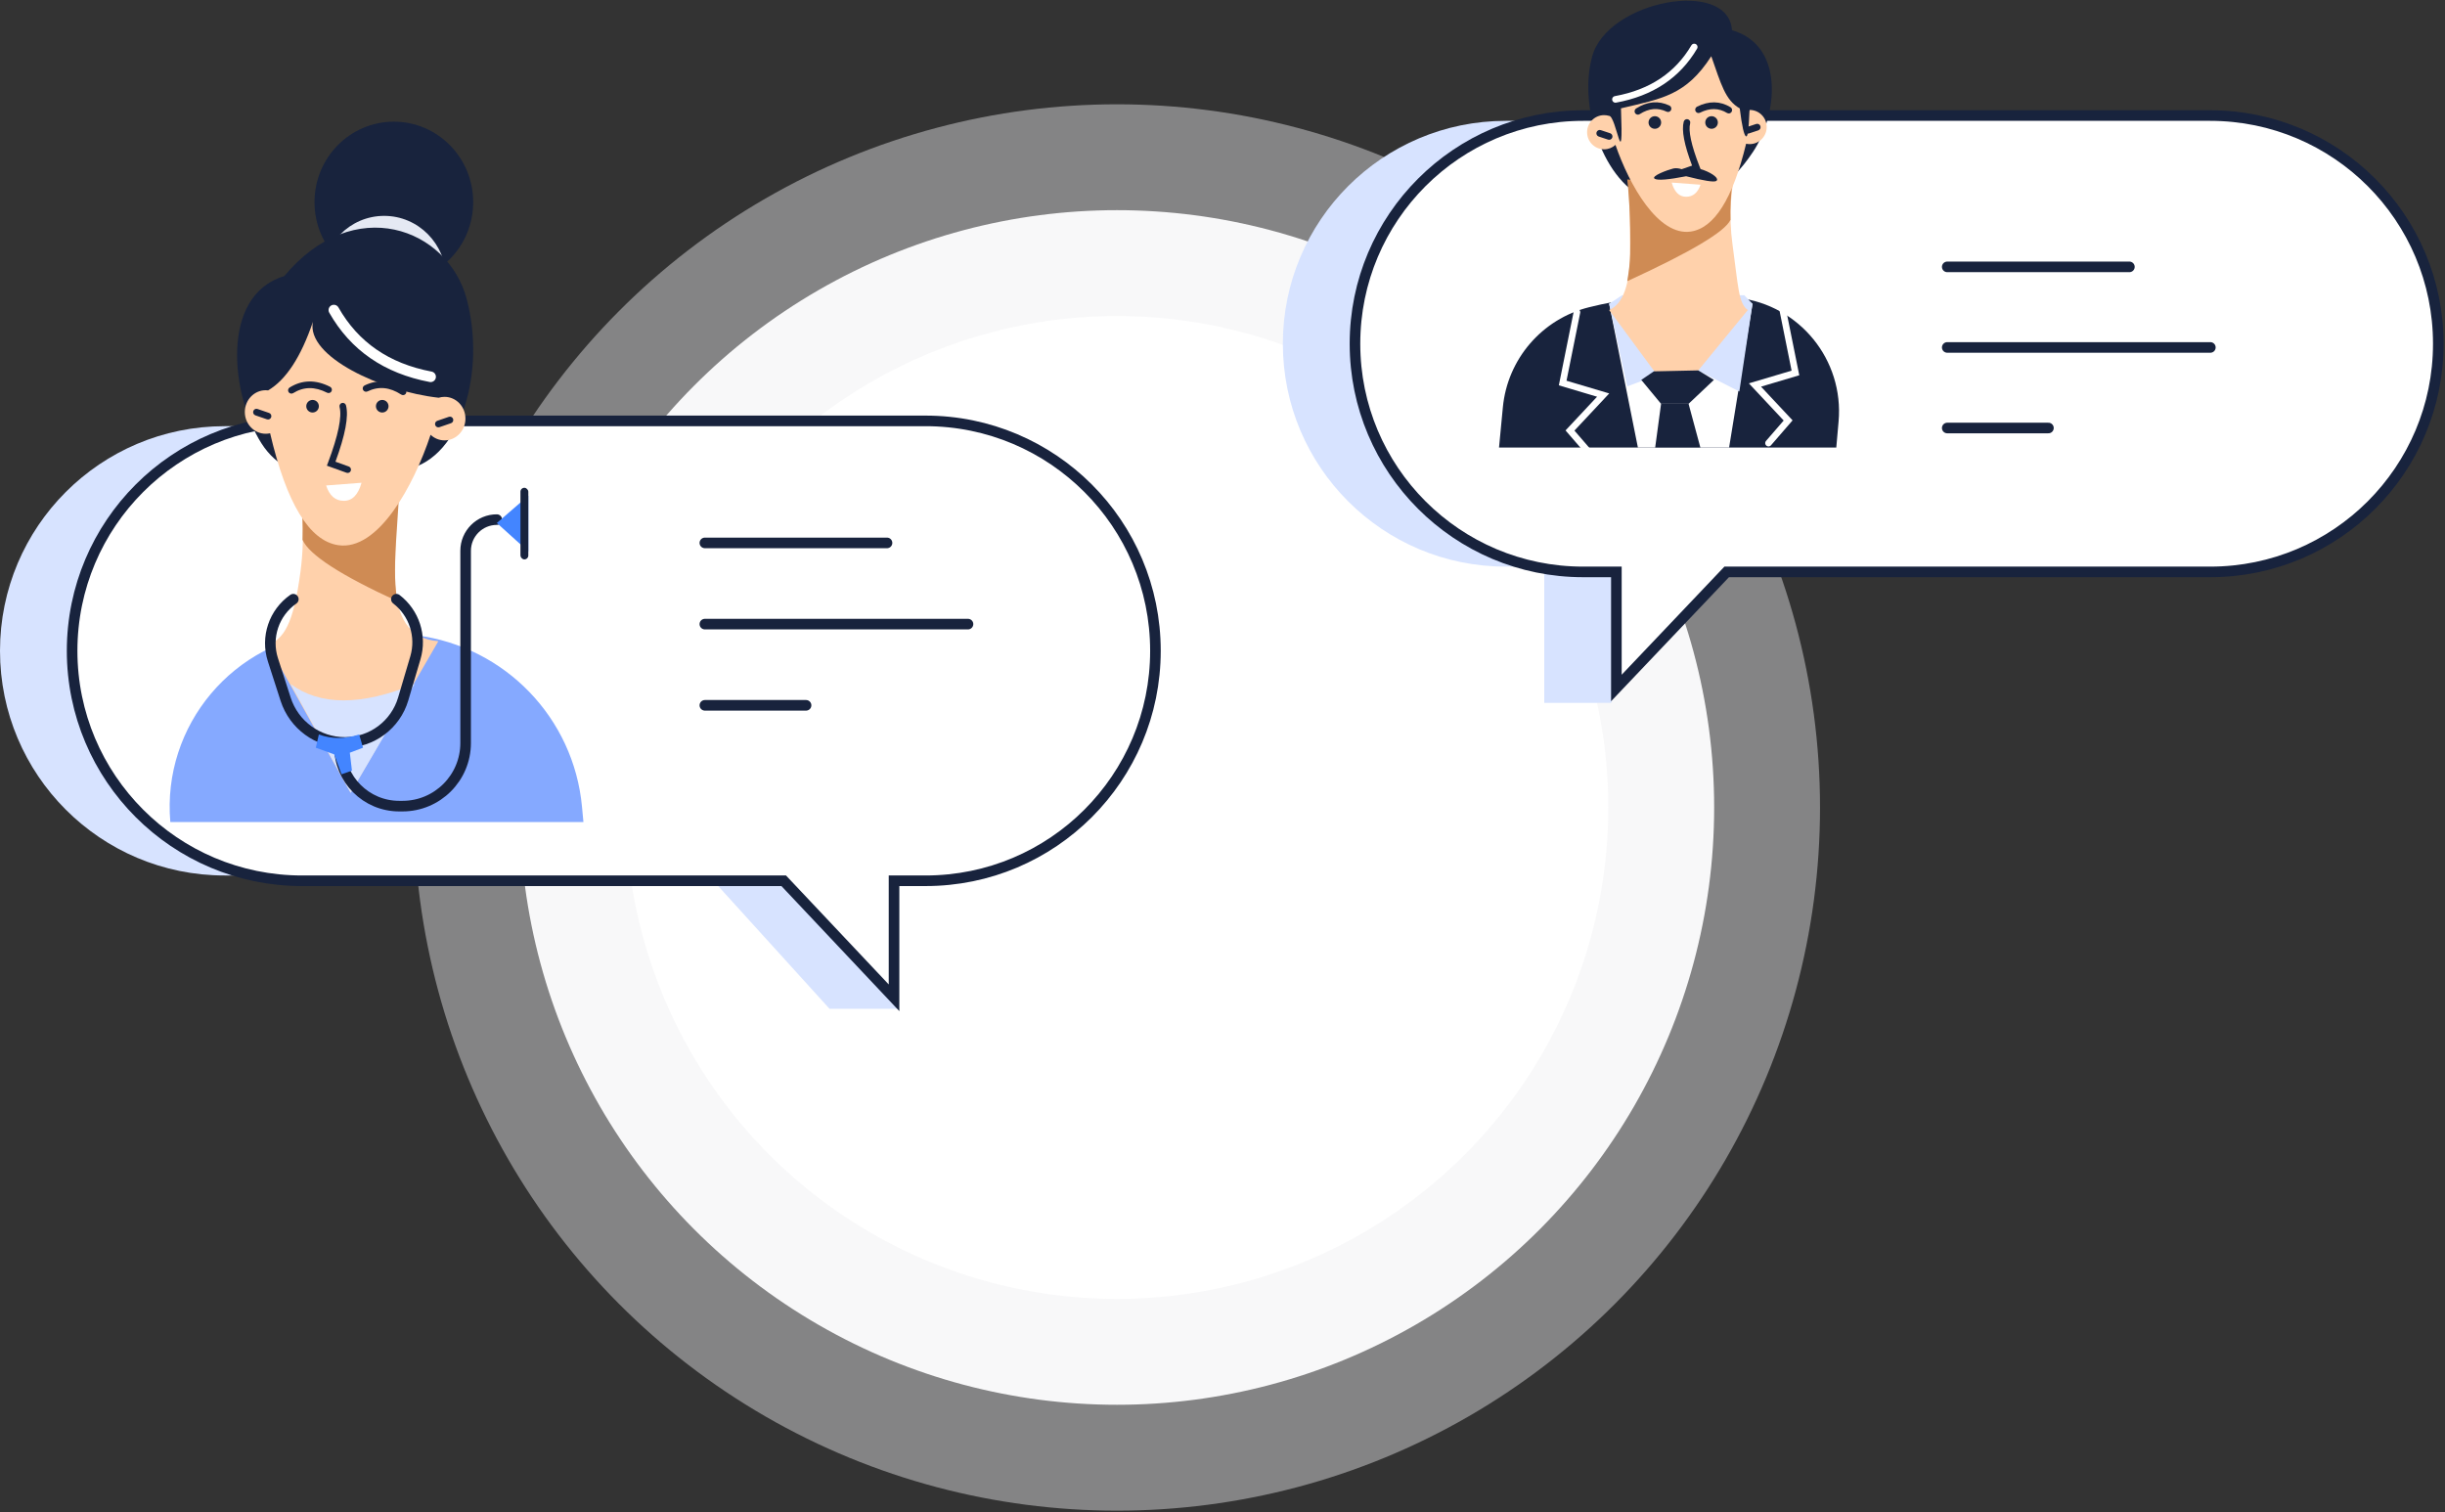 <?xml version="1.0" encoding="UTF-8"?>
<svg width="388px" height="240px" viewBox="0 0 388 240" version="1.1" xmlns="http://www.w3.org/2000/svg" xmlns:xlink="http://www.w3.org/1999/xlink">
    <rect x="0" y="0" width="388" height="240" fill="#333333" stroke="none"/>
    <!-- Generator: Sketch 62 (91390) - https://sketch.com -->
    <title>Group 9</title>
    <desc>Created with Sketch.</desc>
    <g id="GetCarbon-Main-Website-V2" stroke="none" stroke-width="1" fill="none" fill-rule="evenodd">
        <g id="GetCarbon-Digital-wallets-(v2)" transform="translate(-863, -1288)">
            <g id="Group-17" transform="translate(181, 1281)">
                <g id="Group-9" transform="translate(682, 7)">
                    <ellipse id="Oval" stroke-opacity="0.431" stroke="#F0EFF2" stroke-width="33.6" fill="#FFFFFF" cx="177.253" cy="128.138" rx="94.769" ry="94.787"></ellipse>
                    <g id="Group-10" transform="translate(0, 19.308)">
                        <path d="M35.65,48.323 L134.584,48.323 C154.272,48.323 170.233,64.284 170.233,83.972 C170.233,103.661 154.272,119.622 134.584,119.622 L128.751,119.622 L128.751,119.622 L142.443,140.776 L131.636,140.776 L112.448,119.622 L35.65,119.622 C15.961,119.622 2.41117522e-15,103.661 0,83.972 C-2.41117522e-15,64.284 15.961,48.323 35.65,48.323 Z" id="Rectangle" fill="#D7E3FF"></path>
                        <path d="M124.37,120.462 L47.934,120.462 C37.858,120.462 28.736,116.378 22.132,109.774 C15.529,103.171 11.445,94.049 11.445,83.972 C11.445,73.896 15.529,64.774 22.132,58.17 C28.736,51.567 37.858,47.483 47.934,47.483 L146.869,47.483 C156.945,47.483 166.067,51.567 172.671,58.17 C179.274,64.774 183.358,73.896 183.358,83.972 C183.358,94.049 179.274,103.171 172.671,109.774 C166.067,116.378 156.945,120.462 146.869,120.462 L141.876,120.462 L141.876,139.03 L124.37,120.462 Z" id="Rectangle" stroke="#18233D" stroke-width="1.68" fill="#FFFFFF" stroke-linecap="round"></path>
                        <g id="Group-11" transform="translate(25.133, 0)">
                            <path d="M29.479,80.834 C29.716,80.832 29.955,80.831 30.194,80.831 C33.899,80.831 37.506,81.059 41.016,81.516 C55.03,83.339 65.913,94.627 67.223,108.698 L67.451,111.142 L67.451,111.142 L1.895,111.142 C0.57,95.784 11.947,82.26 27.305,80.936 C28.028,80.873 28.753,80.839 29.479,80.834 Z" id="Path-153" fill="#85A9FF"></path>
                            <g id="Group-8" transform="translate(12.491, 0)">
                                <g id="Group">
                                    <ellipse id="Oval" fill="#18233D" cx="24.876" cy="12.768" rx="12.591" ry="12.768"></ellipse>
                                    <ellipse id="Oval" fill="#E5E9F3" cx="23.34" cy="24.913" rx="9.827" ry="9.965"></ellipse>
                                    <path d="M8.918,54.119 C10.44,59.913 10.821,65.677 10.06,71.411 C8.918,80.012 7.343,82.016 4.914,83.066 L18.018,106.505 L31.939,82.443 C27.359,82.122 25.069,78.695 25.069,72.163 C25.069,65.63 25.525,58.393 26.437,50.45 L8.918,54.119 Z" id="Path-103" fill="#FFD1AB"></path>
                                    <path d="M8.482,89.231 C13.166,92.703 19.731,92.703 28.175,89.231 L18.018,106.505 L8.482,89.231 Z" id="Path-157" fill="#D7E3FF"></path>
                                    <path d="M3.872,51.054 C-0.88,43.616 -2.861,27.598 7.486,24.507 C18.533,11.248 33.446,16.893 36.442,28.161 C39.438,39.428 35.733,53.233 27.06,55.143 C18.388,57.054 8.624,58.492 3.872,51.054 Z" id="Path-105" fill="#18233D"></path>
                                    <path d="M25.884,57.53 C25.725,58.811 25.532,61.709 25.213,66.826 C24.945,71.122 25.034,74.22 25.478,76.123 C16.466,72 11.435,68.744 10.384,66.355 C10.456,63.873 10.379,61.616 10.152,59.584 L25.884,57.53 Z" id="Path" fill="#CF8B54"></path>
                                    <path d="M4.924,42.641 C7.765,40.969 10.134,37.344 12.032,31.765 C10.924,37.278 22.989,42.818 31.99,43.808 C32.287,43.717 32.6,43.669 32.925,43.669 C34.755,43.669 36.239,45.215 36.239,47.122 C36.239,49.029 34.755,50.575 32.925,50.575 C32.072,50.575 31.294,50.239 30.706,49.687 C28.022,57.783 22.375,68.175 16.033,67.203 C11.449,66.5 7.851,60.581 5.24,49.447 C5.015,49.498 4.782,49.524 4.542,49.524 C2.712,49.524 1.228,47.978 1.228,46.071 C1.228,44.164 2.712,42.618 4.542,42.618 C4.671,42.618 4.799,42.626 4.924,42.641 L4.924,42.641 Z" id="Path" fill="#FFD1AB"></path>
                                    <path d="M17.727,54.722 C18.001,54.821 18.143,55.122 18.044,55.396 C17.946,55.67 17.644,55.812 17.371,55.713 L14.25,54.59 L14.438,54.09 C16.063,49.769 16.66,46.807 16.263,45.281 C16.19,44.999 16.359,44.712 16.64,44.638 C16.922,44.565 17.209,44.734 17.282,45.015 C17.735,46.754 17.168,49.712 15.61,53.96 L17.727,54.722 Z" id="Path-104" fill="#18233D" fill-rule="nonzero"></path>
                                    <path d="M20.69,42.807 C20.428,42.934 20.113,42.824 19.986,42.563 C19.859,42.301 19.969,41.986 20.23,41.859 C22.333,40.84 24.487,41.036 26.625,42.427 C26.869,42.586 26.938,42.912 26.78,43.156 C26.621,43.4 26.295,43.469 26.051,43.31 C24.213,42.114 22.449,41.954 20.69,42.807 Z" id="Path-109" fill="#18233D" fill-rule="nonzero"></path>
                                    <path d="M8.828,42.798 C8.567,42.925 8.252,42.816 8.125,42.554 C7.998,42.293 8.107,41.978 8.368,41.85 C10.472,40.828 12.627,41.021 14.764,42.41 C15.008,42.568 15.077,42.894 14.918,43.138 C14.76,43.382 14.434,43.451 14.19,43.293 C12.354,42.1 10.59,41.942 8.828,42.798 Z" id="Path-109" fill="#18233D" fill-rule="nonzero" transform="translate(11.538, 42.291) rotate(-6) translate(-11.538, -42.291) "></path>
                                    <ellipse id="Oval" fill="#18233D" cx="23.033" cy="45.156" rx="1" ry="1"></ellipse>
                                    <ellipse id="Oval" fill="#18233D" cx="11.977" cy="45.156" rx="1" ry="1"></ellipse>
                                    <path d="M14.127,57.732 L19.748,57.301 C19.216,59.212 18.279,60.168 16.938,60.168 C15.596,60.168 14.659,59.356 14.127,57.732 Z" id="Path-110" fill="#FFFFFF"></path>
                                    <path d="M32.108,48.481 C31.832,48.575 31.533,48.425 31.44,48.146 C31.347,47.866 31.495,47.563 31.77,47.469 L33.613,46.837 C33.889,46.743 34.187,46.893 34.28,47.172 C34.374,47.451 34.226,47.755 33.95,47.849 L32.108,48.481 Z" id="Path-107" fill="#18233D" fill-rule="nonzero"></path>
                                    <path d="M3.24,47.235 C2.964,47.329 2.665,47.179 2.572,46.9 C2.479,46.621 2.627,46.317 2.902,46.223 L4.745,45.591 C5.021,45.497 5.319,45.647 5.412,45.926 C5.506,46.206 5.358,46.509 5.082,46.603 L3.24,47.235 Z" id="Path-107" fill="#18233D" fill-rule="nonzero" transform="translate(3.992, 46.413) scale(-1, 1) translate(-3.992, -46.413) "></path>
                                    <path d="M15.355,29.896 C18.614,35.633 23.733,39.162 30.711,40.484" id="Path-108" stroke="#FFFFFF" stroke-width="1.68" stroke-linecap="round"></path>
                                </g>
                            </g>
                            <path d="M21.415,75.779 C18.339,77.924 17.025,81.827 18.177,85.396 L20.199,91.661 C21.517,95.745 25.319,98.512 29.61,98.512 C33.88,98.512 37.641,95.703 38.853,91.609 L40.787,85.074 C41.8,81.649 40.6,77.954 37.767,75.779 L37.767,75.779 L37.767,75.779" id="Path-154" stroke="#18233D" stroke-width="1.68" stroke-linecap="round"></path>
                            <path d="M28.729,99.137 C28.729,104.372 32.973,108.616 38.208,108.616 L38.744,108.616 C44.275,108.616 48.758,104.133 48.758,98.602 L48.758,68.102 C48.758,65.366 50.976,63.149 53.711,63.149 L53.711,63.149 L53.711,63.149" id="Path-155" stroke="#18233D" stroke-width="1.68" stroke-linecap="round"></path>
                            <path d="M25.465,97.249 L24.982,99.344 L27.896,100.4 L29.063,103.564 L30.717,102.985 L30.382,100.137 L32.476,99.344 L31.865,97.249 C30.715,97.616 29.612,97.8 28.557,97.8 C27.502,97.8 26.471,97.616 25.465,97.249 Z" id="Path-156" fill="#4385FF"></path>
                            <polygon id="Path-158" fill="#4385FF" points="53.711 63.683 58.707 59.36 58.707 68.201"></polygon>
                            <rect id="Rectangle" fill="#18233D" x="57.458" y="58.097" width="1.249" height="11.367" rx="0.625"></rect>
                        </g>
                        <line x1="111.855" y1="66.846" x2="140.763" y2="66.846" id="Path-199" stroke="#18233D" stroke-width="1.68" stroke-linecap="round"></line>
                        <line x1="111.855" y1="79.732" x2="153.611" y2="79.732" id="Path-199" stroke="#18233D" stroke-width="1.68" stroke-linecap="round"></line>
                        <line x1="111.855" y1="92.619" x2="127.915" y2="92.619" id="Path-199" stroke="#18233D" stroke-width="1.68" stroke-linecap="round"></line>
                    </g>
                    <g id="Group-10" transform="translate(294.596, 56) scale(-1, 1) translate(-294.596, -56) translate(203.096, 0)">
                        <path d="M47.655,19.177 L147.148,19.177 C166.682,19.177 182.518,35.013 182.518,54.547 C182.518,74.082 166.682,89.917 147.148,89.917 L141.036,89.917 L141.036,89.917 L141.036,111.535 L130.408,111.535 L124.733,89.917 L47.655,89.917 C28.121,89.917 12.285,74.082 12.285,54.547 C12.285,35.013 28.121,19.177 47.655,19.177 Z" id="Rectangle" fill="#D7E3FF"></path>
                        <path d="M112.088,90.757 L35.37,90.757 C25.371,90.757 16.318,86.704 9.766,80.152 C3.213,73.599 -0.84,64.546 -0.84,54.547 C-0.84,44.548 3.213,35.496 9.766,28.943 C16.318,22.39 25.371,18.337 35.37,18.337 L134.863,18.337 C144.862,18.337 153.915,22.39 160.468,28.943 C167.02,35.496 171.073,44.548 171.073,54.547 C171.073,64.546 167.02,73.599 160.468,80.152 C153.915,86.704 144.862,90.757 134.863,90.757 L129.591,90.757 L129.591,109.177 L112.088,90.757 Z" id="Rectangle" stroke="#18233D" stroke-width="1.68" fill="#FFFFFF" stroke-linecap="round"></path>
                        <g id="Group-6" transform="translate(93.146, 0)">
                            <g id="Group-2">
                                <path d="M17.105,47.269 C19.471,46.986 21.987,46.845 24.651,46.845 C30.314,46.845 35.698,47.483 40.801,48.76 C48.258,50.625 53.731,56.987 54.46,64.639 L55.068,71.015 L55.068,71.015 L1.547,71.015 L1.182,66.881 C0.32,57.115 7.371,48.431 17.105,47.269 Z" id="Path-153" fill="#18233D"></path>
                                <polygon id="Path-160" fill="#FFFFFF" points="35.529 46.845 37.592 48.206 33.032 71.015 18.557 71.015 14.841 48.206 18.097 46.845"></polygon>
                                <polygon id="Path-161" fill="#D7E3FF" points="16.931 62.128 25.379 57.831 34.719 61.31 37.592 48.206 35.529 46.845 16.149 46.845 14.841 48.206"></polygon>
                                <g id="Group" transform="translate(11.59, 0)">
                                    <path d="M5.502,25.177 C6.742,29.725 7.051,34.25 6.432,38.751 C5.502,45.503 5.502,48.12 4,49.199 L11.859,58.778 L18.341,59.586 L26.001,49.199 C23.796,48.233 22.693,45.186 22.693,40.058 C22.693,34.93 22.843,29.245 23.143,23.004 L5.502,25.177 Z" id="Path-103" fill="#FFD1AB"></path>
                                    <path d="M3.152,24.069 C-0.716,18.23 -1.917,7.22 6.507,4.794 C7.079,-3.507 26.249,0.081 28.688,8.926 C31.127,17.771 26.109,30.294 19.049,31.794 C11.989,33.294 7.021,29.908 3.152,24.069 Z" id="Path-105" fill="#18233D"></path>
                                    <path d="M23.129,28.477 C22.984,29.596 22.51,34.938 22.66,40.34 C22.694,41.564 22.851,42.99 23.129,44.619 C13.063,40.004 7.603,36.759 6.747,34.883 C6.806,32.934 6.692,31.061 6.507,29.466 L23.129,28.477 Z" id="Path" fill="#CF8B54"></path>
                                    <path d="M5.278,17.201 C7.59,15.889 8.25,13.306 9.795,8.926 C13.789,15.126 17.594,15.65 24.124,17.19 C23.699,28.416 24.859,18.255 26.043,18.38 C26.284,18.309 26.539,18.271 26.804,18.271 C28.293,18.271 29.501,19.485 29.501,20.982 C29.501,22.479 28.293,23.693 26.804,23.693 C26.109,23.693 25.476,23.429 24.997,22.996 C22.812,29.352 18.215,37.509 13.052,36.746 C9.32,36.194 6.391,31.548 4.266,22.808 C4.083,22.847 3.893,22.868 3.698,22.868 C2.208,22.868 1,21.654 1,20.157 C1,18.66 2.208,17.446 3.698,17.446 C3.803,17.446 3.78,21.806 4.266,21.638 C4.59,21.527 4.927,20.048 5.278,17.201 Z" id="Path" fill="#FFD1AB"></path>
                                    <path d="M13.586,27.178 C12.901,26.669 12.049,26.603 11.031,26.98 C9.503,27.547 8.497,28.37 9,28.714 C9.336,28.943 10.932,28.695 13.789,27.969 C16.597,28.516 18.251,28.653 18.751,28.38 C19.501,27.969 16.673,26.945 15.837,26.744 C15.279,26.611 14.529,26.755 13.586,27.178 Z" id="Path-124" fill="#18233D"></path>
                                    <path d="M14.459,26.84 C14.733,26.935 14.879,27.235 14.784,27.51 C14.688,27.785 14.388,27.93 14.114,27.835 L11.466,26.916 L11.665,26.406 C12.978,23.039 13.46,20.733 13.146,19.569 C13.071,19.289 13.237,19 13.517,18.924 C13.798,18.848 14.087,19.014 14.163,19.295 C14.536,20.677 14.086,22.982 12.842,26.279 L14.459,26.84 Z" id="Path-104" fill="#18233D" fill-rule="nonzero"></path>
                                    <path d="M16.879,17.72 C16.616,17.845 16.302,17.73 16.179,17.463 C16.056,17.196 16.17,16.878 16.433,16.753 C18.172,15.928 19.956,16.087 21.721,17.211 C21.968,17.368 22.042,17.697 21.888,17.947 C21.733,18.197 21.408,18.272 21.162,18.116 C19.691,17.179 18.284,17.054 16.879,17.72 Z" id="Path-109" fill="#18233D" fill-rule="nonzero"></path>
                                    <path d="M7.223,17.705 C6.96,17.829 6.647,17.713 6.524,17.446 C6.401,17.179 6.515,16.861 6.779,16.736 C8.516,15.915 10.299,16.078 12.067,17.206 C12.313,17.363 12.387,17.693 12.232,17.943 C12.077,18.193 11.752,18.268 11.506,18.111 C10.033,17.17 8.626,17.042 7.223,17.705 Z" id="Path-109" fill="#18233D" fill-rule="nonzero" transform="translate(9.394, 17.207) rotate(-6) translate(-9.394, -17.207) "></path>
                                    <ellipse id="Oval" fill="#18233D" cx="18.751" cy="19.438" rx="1" ry="1"></ellipse>
                                    <ellipse id="Oval" fill="#18233D" cx="9.75" cy="19.438" rx="1" ry="1"></ellipse>
                                    <path d="M11.5,29.311 L16.077,28.973 C15.643,30.473 14.881,31.224 13.789,31.224 C12.697,31.224 11.934,30.586 11.5,29.311 Z" id="Path-110" fill="#FFFFFF"></path>
                                    <path d="M26.164,22.161 C25.888,22.252 25.591,22.099 25.5,21.818 C25.41,21.538 25.561,21.237 25.838,21.145 L27.338,20.649 C27.614,20.558 27.912,20.711 28.002,20.992 C28.092,21.272 27.941,21.573 27.664,21.665 L26.164,22.161 Z" id="Path-107" fill="#18233D" fill-rule="nonzero"></path>
                                    <path d="M2.663,21.183 C2.387,21.274 2.09,21.121 2,20.841 C1.909,20.56 2.061,20.259 2.337,20.167 L3.837,19.671 C4.113,19.58 4.411,19.733 4.501,20.014 C4.591,20.294 4.44,20.596 4.163,20.687 L2.663,21.183 Z" id="Path-107" fill="#18233D" fill-rule="nonzero" transform="translate(3.25, 20.427) scale(-1, 1) translate(-3.25, -20.427) "></path>
                                    <path d="M12.501,7.459 C15.154,11.963 19.321,14.733 25.001,15.771" id="Path-108" stroke="#FFFFFF" stroke-width="1.05" stroke-linecap="round"></path>
                                </g>
                                <polygon id="Path-2" fill="#18233D" points="23.45 58.778 30.495 58.93 32.494 60.286 29.353 64.081 24.988 64.081 20.972 60.286"></polygon>
                                <polygon id="Path-3" fill="#18233D" points="24.988 64.081 23.118 71.015 30.286 71.015 29.353 64.081"></polygon>
                            </g>
                            <polyline id="Path-162" stroke="#FFFFFF" stroke-width="1.05" stroke-linecap="round" points="42.703 49.542 44.967 60.783 38.543 62.694 43.807 68.318 40.694 71.915"></polyline>
                            <polyline id="Path-162" stroke="#FFFFFF" stroke-width="1.05" stroke-linecap="round" transform="translate(11.242, 59.13) scale(-1, 1) translate(-11.242, -59.13) " points="12.19 47.944 14.454 59.185 8.03 61.096 13.294 66.72 10.18 70.317"></polyline>
                        </g>
                        <line x1="48.179" y1="42.35" x2="77.087" y2="42.35" id="Path-199" stroke="#18233D" stroke-width="1.68" stroke-linecap="round"></line>
                        <line x1="35.331" y1="55.135" x2="77.087" y2="55.135" id="Path-199" stroke="#18233D" stroke-width="1.68" stroke-linecap="round"></line>
                        <line x1="61.027" y1="67.92" x2="77.087" y2="67.92" id="Path-199" stroke="#18233D" stroke-width="1.68" stroke-linecap="round"></line>
                    </g>
                </g>
            </g>
        </g>
    </g>
</svg>